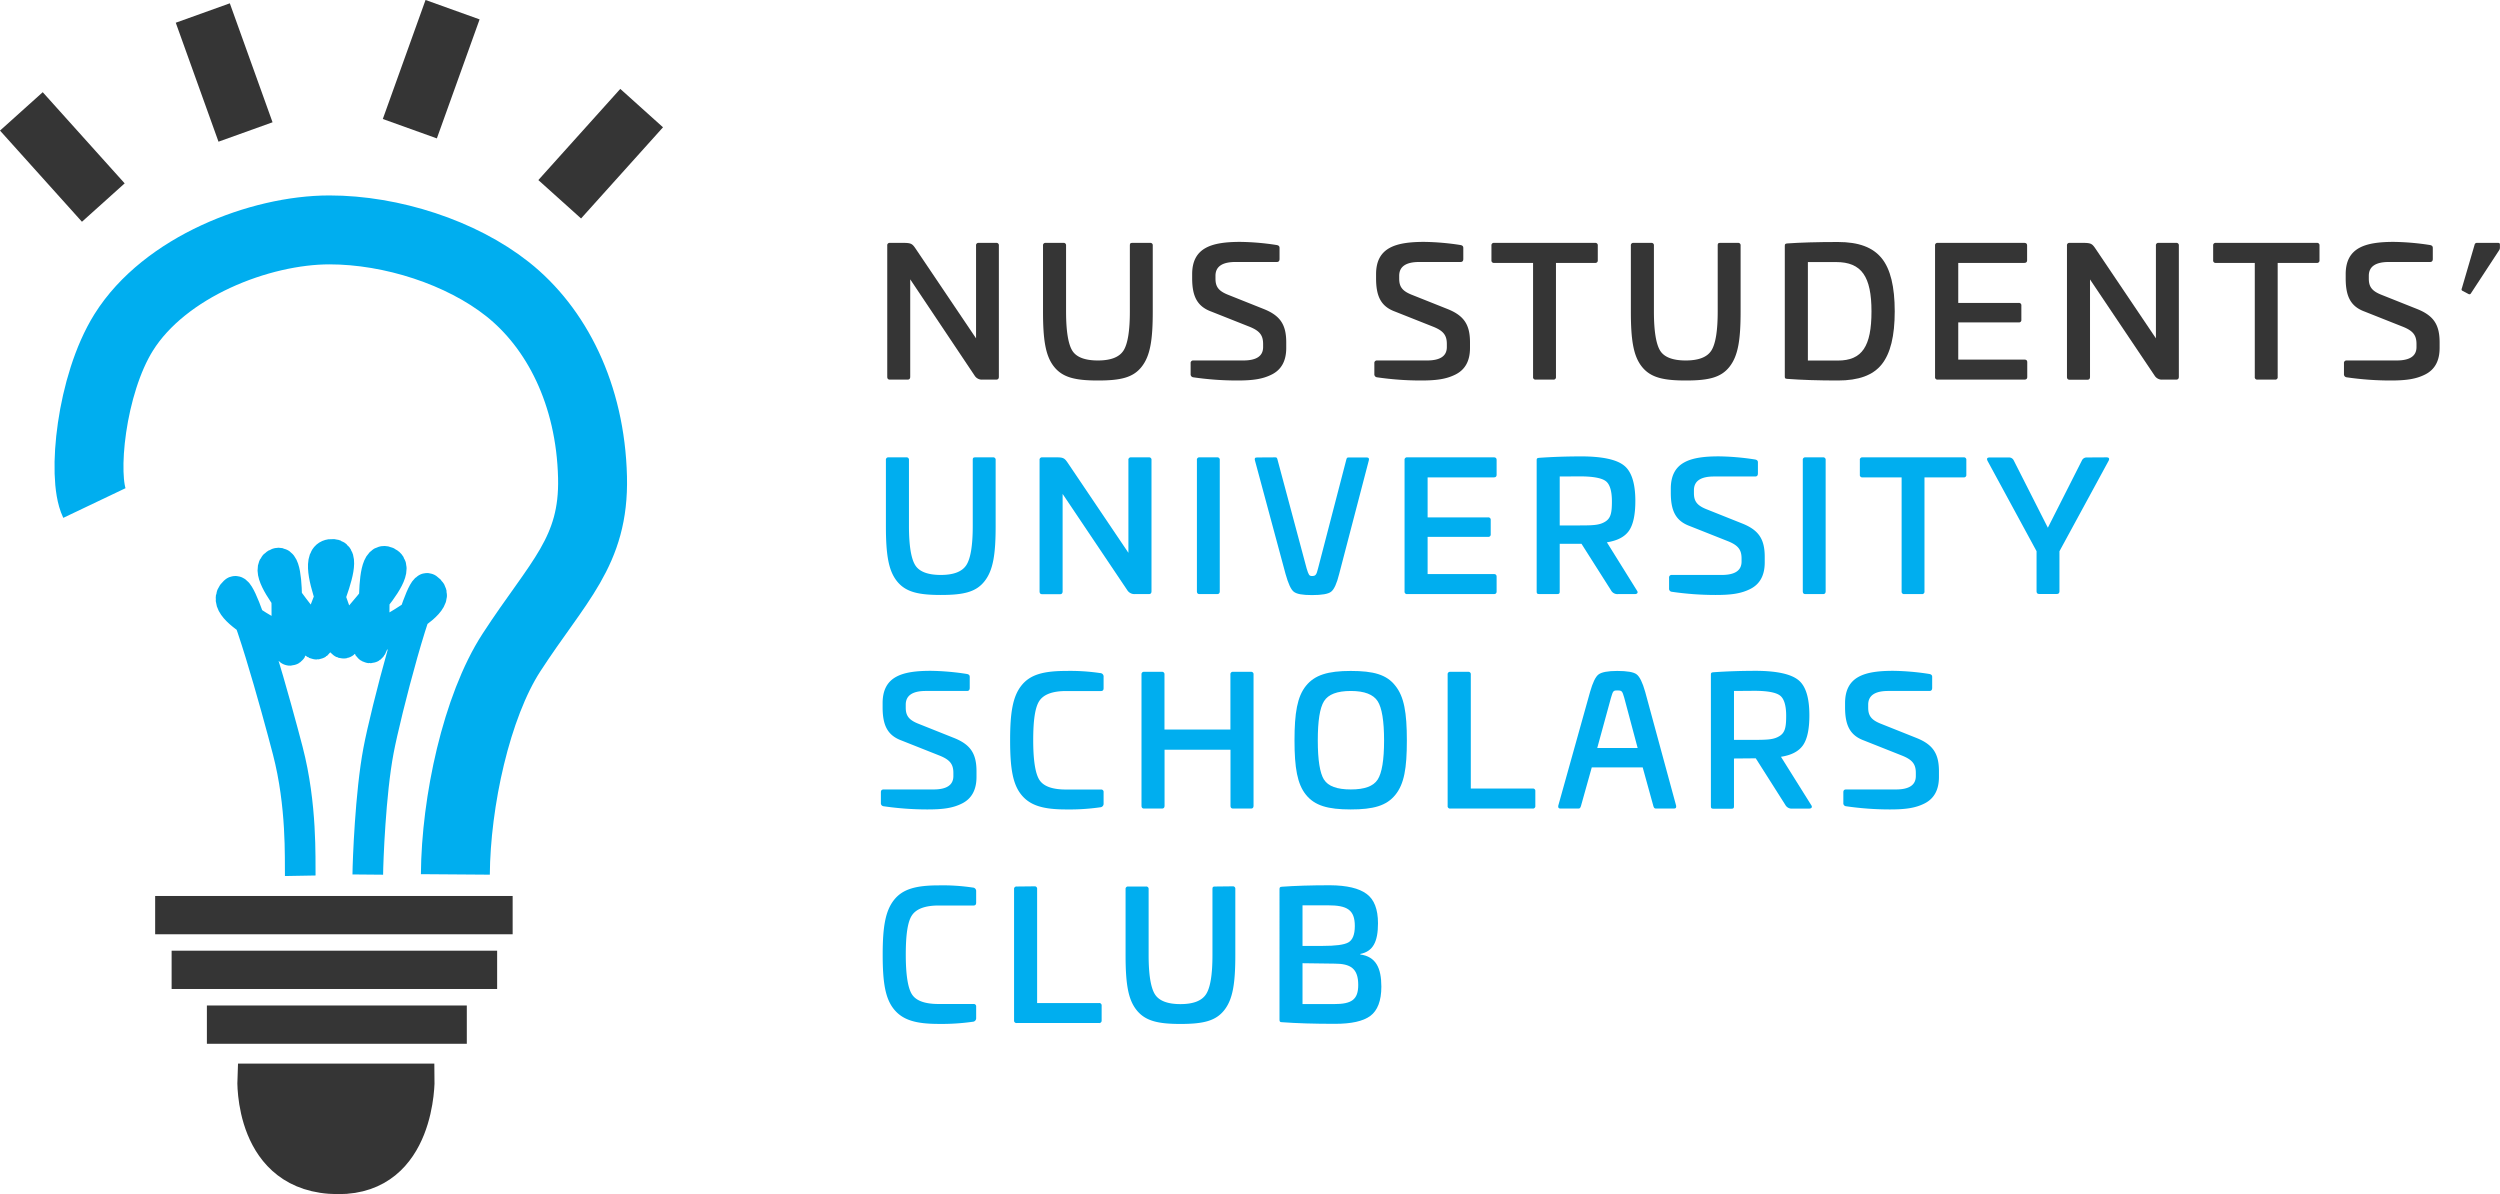 <svg id="Layer_1" data-name="Layer 1" xmlns="http://www.w3.org/2000/svg" viewBox="0 0 652.89 311.86"><defs><style>.cls-1,.cls-2,.cls-4{fill:none;}.cls-1,.cls-2{stroke:#00aeef;}.cls-1,.cls-2,.cls-3,.cls-4,.cls-5{stroke-miterlimit:10;}.cls-1{stroke-width:18px;}.cls-2,.cls-5{stroke-width:8px;}.cls-3{fill:#161616;stroke-width:15px;}.cls-3,.cls-4,.cls-5{stroke:#353535;}.cls-4{stroke-width:10px;}.cls-5,.cls-6{fill:#353535;}.cls-7{fill:#00aeef;}</style></defs><title>USC Logo (New)</title><path class="cls-1" d="M343.24,350.15c-3.27-6.86-.91-30.86,7.65-44.56,10.72-17.14,35.58-26.77,53.73-26.77,16.25,0,34.44,5.9,46.52,15.47,12.73,10.09,21.66,27.4,22.19,49.11.48,19.49-9.08,27.16-21.17,45.79-9.15,14.1-14.51,38.95-14.65,57.95" transform="translate(-318.59 -218.78)"/><path class="cls-2" d="M397,447.49c-.08-4.43.47-18.38-3.26-32.69-2.71-10.41-11.74-43.46-13.89-41.51-5.8,5.26,17.29,13.4,14.74,15.25s.93-25.2-3.86-22.53c-5.08,2.83,13.7,20.59,10.55,21s10.11-23,4.31-23.45c-8-.56,5.49,24.07,2.55,23.18s17.39-18.33,11.59-21.16S418,389.55,415,387.92s21.63-11.1,15.26-15.44c-2.16-1.47-11,32.57-12.82,42.31-2.12,11.17-2.77,29-2.8,32.39" transform="translate(-318.59 -218.78)"/><line class="cls-3" x1="5.58" y1="29.09" x2="26.98" y2="52.9"/><line class="cls-3" x1="52.96" y1="3.4" x2="64.12" y2="34.47"/><line class="cls-3" x1="167.57" y1="28.23" x2="146.17" y2="52.04"/><line class="cls-3" x1="118.19" y1="2.53" x2="107.03" y2="33.61"/><line class="cls-4" x1="40.52" y1="238.99" x2="133.88" y2="238.99"/><line class="cls-4" x1="44.82" y1="253.28" x2="129.83" y2="253.28"/><line class="cls-4" x1="54.03" y1="267.59" x2="121.91" y2="267.59"/><path class="cls-5" d="M384.58,500.54h43.51s.47,26.18-21.21,26.1C383.46,526.56,384.58,500.54,384.58,500.54Z" transform="translate(-318.59 -218.78)"/><path class="cls-6" d="M578.75,282.21a.62.62,0,0,1,.7.7v34.26c0,.51-.24.75-.7.75h-3.6a2.21,2.21,0,0,1-2-1L556.3,291.73v25.44c0,.51-.24.75-.7.75H551c-.47,0-.7-.24-.7-.75V282.91a.62.62,0,0,1,.7-.7h3.87c1.68.05,2,.28,2.8,1.45l15.82,23.48V282.91a.62.62,0,0,1,.7-.7Z" transform="translate(-318.59 -218.78)"/><path class="cls-6" d="M618.94,282.21a.62.62,0,0,1,.7.7v17.22c0,7.47-.66,11.58-2.9,14.43s-5.51,3.59-11.43,3.59-9.2-.79-11.44-3.59-2.89-7-2.89-14.43V282.91a.62.62,0,0,1,.7-.7h4.62a.62.62,0,0,1,.7.7v17.22c0,5.09.56,8.5,1.63,10.23s3.36,2.56,6.68,2.56,5.55-.84,6.67-2.56,1.68-5.14,1.68-10.23V282.91c0-.56.14-.7.7-.7Z" transform="translate(-318.59 -218.78)"/><path class="cls-6" d="M652,282.77c.52.09.75.33.75.75v2.89c0,.51-.23.79-.7.79H641.25c-3.5,0-5.23,1.22-5.23,3.6v.75c0,2.05.75,3.17,3.13,4.15l9.47,3.78c4.34,1.73,5.88,4.11,5.88,8.73v1.45c0,3.36-1.26,5.64-3.73,6.9s-5.13,1.59-9.1,1.59a79.08,79.08,0,0,1-11.48-.84.78.78,0,0,1-.66-.84v-2.8a.66.66,0,0,1,.75-.75h13c3.46,0,5.18-1.16,5.18-3.5v-.79c0-2.24-.84-3.41-3.45-4.48l-10.08-4c-3.69-1.35-5-4-5-8.68v-1.08c0-7,5.18-8.44,12.6-8.44A66.16,66.16,0,0,1,652,282.77Z" transform="translate(-318.59 -218.78)"/><path class="cls-6" d="M700,282.77c.51.09.74.33.74.75v2.89c0,.51-.23.79-.7.79H689.23c-3.5,0-5.23,1.22-5.23,3.6v.75c0,2.05.75,3.17,3.13,4.15l9.48,3.78c4.34,1.73,5.88,4.11,5.88,8.73v1.45c0,3.36-1.26,5.64-3.74,6.9s-5.13,1.59-9.1,1.59a79.18,79.18,0,0,1-11.48-.84.78.78,0,0,1-.66-.84v-2.8a.66.66,0,0,1,.75-.75h13c3.46,0,5.18-1.16,5.18-3.5v-.79c0-2.24-.84-3.41-3.45-4.48l-10.08-4c-3.69-1.35-4.95-4-4.95-8.68v-1.08c0-7,5.18-8.44,12.6-8.44A66.29,66.29,0,0,1,700,282.77Z" transform="translate(-318.59 -218.78)"/><path class="cls-6" d="M735.16,282.21a.62.62,0,0,1,.7.7v3.83a.62.62,0,0,1-.7.7H724.94v29.78a.62.62,0,0,1-.7.7h-4.58a.62.62,0,0,1-.7-.7V287.44H708.79a.62.62,0,0,1-.7-.7v-3.83a.62.62,0,0,1,.7-.7Z" transform="translate(-318.59 -218.78)"/><path class="cls-6" d="M772.46,282.21a.62.62,0,0,1,.7.7v17.22c0,7.47-.66,11.58-2.9,14.43s-5.51,3.59-11.43,3.59-9.2-.79-11.44-3.59-2.89-7-2.89-14.43V282.91a.62.62,0,0,1,.7-.7h4.62a.62.62,0,0,1,.7.7v17.22c0,5.09.56,8.5,1.63,10.23s3.36,2.56,6.68,2.56,5.55-.84,6.67-2.56,1.68-5.14,1.68-10.23V282.91c0-.56.14-.7.7-.7Z" transform="translate(-318.59 -218.78)"/><path class="cls-6" d="M810,286.22c2.29,2.8,3.41,7.43,3.41,13.87s-1.12,11-3.41,13.86-6.06,4.2-11.43,4.2q-7.56,0-13.17-.42c-.56-.05-.7-.09-.7-.61V283c0-.51.14-.6.7-.65,3.32-.23,7.71-.37,13.17-.37S807.7,283.38,810,286.22Zm-19.27,1v25.72h7.84c6.34,0,8.77-3.73,8.77-12.83s-2.57-12.89-9.24-12.89Z" transform="translate(-318.59 -218.78)"/><path class="cls-6" d="M847.23,282.21c.51,0,.75.23.75.7v3.83c0,.46-.24.7-.75.7H830v10.45h15.78a.62.62,0,0,1,.7.7v3.69a.62.62,0,0,1-.7.7H830v9.71h17.27c.51,0,.75.23.75.7v3.83c0,.46-.24.7-.75.7H824.64a.62.62,0,0,1-.7-.7V282.91a.62.62,0,0,1,.7-.7Z" transform="translate(-318.59 -218.78)"/><path class="cls-6" d="M886.91,282.21a.62.62,0,0,1,.7.7v34.26c0,.51-.24.75-.7.75h-3.6a2.21,2.21,0,0,1-2-1l-16.9-25.16v25.44c0,.51-.23.75-.7.75h-4.62c-.46,0-.7-.24-.7-.75V282.91a.62.62,0,0,1,.7-.7H863c1.68.05,2,.28,2.8,1.45l15.82,23.48V282.91a.62.62,0,0,1,.7-.7Z" transform="translate(-318.59 -218.78)"/><path class="cls-6" d="M923.64,282.21a.62.62,0,0,1,.7.7v3.83a.62.62,0,0,1-.7.7H913.42v29.78a.62.62,0,0,1-.7.7h-4.58a.62.62,0,0,1-.7-.7V287.44H897.27a.62.62,0,0,1-.7-.7v-3.83a.62.62,0,0,1,.7-.7Z" transform="translate(-318.59 -218.78)"/><path class="cls-6" d="M953.19,282.77c.51.09.74.33.74.75v2.89c0,.51-.23.79-.7.79H942.45c-3.5,0-5.23,1.22-5.23,3.6v.75c0,2.05.75,3.17,3.13,4.15l9.48,3.78c4.34,1.73,5.88,4.11,5.88,8.73v1.45c0,3.36-1.26,5.64-3.74,6.9s-5.13,1.59-9.1,1.59a79.18,79.18,0,0,1-11.48-.84.78.78,0,0,1-.66-.84v-2.8a.66.66,0,0,1,.75-.75h13c3.46,0,5.19-1.16,5.19-3.5v-.79c0-2.24-.84-3.41-3.46-4.48l-10.08-4c-3.69-1.35-4.95-4-4.95-8.68v-1.08c0-7,5.18-8.44,12.6-8.44A66.17,66.17,0,0,1,953.19,282.77Z" transform="translate(-318.59 -218.78)"/><path class="cls-6" d="M971,282.21c.32,0,.46.14.46.47v.84a1.22,1.22,0,0,1-.23.65l-7.33,11.2a.45.45,0,0,1-.65.19l-1.59-.84c-.23-.14-.28-.33-.14-.65l3.36-11.49a.57.57,0,0,1,.56-.37Z" transform="translate(-318.59 -218.78)"/><path class="cls-7" d="M577.91,338.22a.62.62,0,0,1,.7.7v17.23c0,7.46-.66,11.57-2.9,14.42s-5.5,3.59-11.43,3.59-9.2-.79-11.44-3.59-2.89-7-2.89-14.42V338.92a.62.62,0,0,1,.7-.7h4.62a.62.62,0,0,1,.7.7v17.23c0,5.08.56,8.49,1.63,10.22s3.36,2.56,6.68,2.56,5.55-.84,6.67-2.56,1.68-5.14,1.68-10.22V338.92c0-.56.14-.7.7-.7Z" transform="translate(-318.59 -218.78)"/><path class="cls-7" d="M618.61,338.22a.62.62,0,0,1,.7.7v34.26c0,.52-.23.75-.7.75H615a2.2,2.2,0,0,1-2-1l-16.9-25.16v25.44c0,.52-.24.75-.7.75h-4.62c-.47,0-.7-.23-.7-.75V338.92a.62.62,0,0,1,.7-.7h3.87c1.68,0,2,.28,2.8,1.45l15.83,23.48V338.92a.62.62,0,0,1,.7-.7Z" transform="translate(-318.59 -218.78)"/><path class="cls-7" d="M636.44,338.22a.62.62,0,0,1,.7.7v34.26c0,.52-.23.75-.7.75h-4.57c-.47,0-.7-.23-.7-.75V338.92a.62.62,0,0,1,.7-.7Z" transform="translate(-318.59 -218.78)"/><path class="cls-7" d="M651.66,338.22c.37,0,.46.14.6.75l7.56,28.24c.52,1.68.66,2,1.4,2,.94,0,1.17-.28,1.59-2L670.14,339c.14-.61.23-.75.61-.75h4.76c.51,0,.7.24.56.75l-7.75,29.68q-.92,3.72-2.1,4.63c-.75.6-2.43.88-5,.88s-4-.28-4.76-.88-1.44-2.15-2.14-4.63l-8-29.68c-.14-.51,0-.75.57-.75Z" transform="translate(-318.59 -218.78)"/><path class="cls-7" d="M708.7,338.22c.51,0,.74.24.74.7v3.83c0,.47-.23.7-.74.7H691.42V353.9H707.2a.62.62,0,0,1,.7.7v3.69a.62.62,0,0,1-.7.7H691.42v9.71H708.7c.51,0,.74.23.74.7v3.83c0,.47-.23.7-.74.7H686.1a.62.62,0,0,1-.7-.7V338.92a.62.62,0,0,1,.7-.7Z" transform="translate(-318.59 -218.78)"/><path class="cls-7" d="M742.67,340.32c2,1.54,3,4.67,3,9.29,0,3.59-.56,6.21-1.68,7.8s-3,2.56-5.75,3L746.08,373c.38.51.14.93-.56.93h-4.34a1.89,1.89,0,0,1-1.87-1l-7.7-12.13-5.69,0v12.42c0,.56-.14.7-.7.7H720.6c-.56,0-.7-.14-.7-.7V339c0-.52.14-.61.7-.66,3.31-.23,7-.37,11.15-.37C737.07,338,740.71,338.78,742.67,340.32Zm-16.75,2.9V356h5.27c3.69,0,5.18-.1,6.63-1s1.73-2.34,1.73-5.28c0-2.75-.56-4.53-1.64-5.32s-3.31-1.21-6.72-1.21Z" transform="translate(-318.59 -218.78)"/><path class="cls-7" d="M776.94,338.78c.51.1.74.33.74.75v2.89c0,.52-.23.8-.7.8H766.2c-3.5,0-5.23,1.21-5.23,3.59v.75c0,2.05.75,3.17,3.13,4.15l9.47,3.78c4.35,1.73,5.89,4.11,5.89,8.73v1.45c0,3.36-1.26,5.65-3.74,6.91s-5.13,1.58-9.1,1.58a79.08,79.08,0,0,1-11.48-.84.78.78,0,0,1-.66-.84v-2.8a.66.66,0,0,1,.75-.75h13c3.46,0,5.18-1.16,5.18-3.5v-.79c0-2.24-.84-3.41-3.45-4.48l-10.08-4c-3.69-1.35-4.95-4-4.95-8.68v-1.07c0-7.05,5.18-8.45,12.6-8.45A66.29,66.29,0,0,1,776.94,338.78Z" transform="translate(-318.59 -218.78)"/><path class="cls-7" d="M794.67,338.22a.62.62,0,0,1,.7.7v34.26c0,.52-.23.75-.7.75H790.1c-.47,0-.7-.23-.7-.75V338.92a.62.62,0,0,1,.7-.7Z" transform="translate(-318.59 -218.78)"/><path class="cls-7" d="M831.41,338.22a.62.62,0,0,1,.7.7v3.83a.62.62,0,0,1-.7.7H821.18v29.78a.62.62,0,0,1-.7.7h-4.57a.62.62,0,0,1-.7-.7V343.45H805a.62.62,0,0,1-.7-.7v-3.83a.62.62,0,0,1,.7-.7Z" transform="translate(-318.59 -218.78)"/><path class="cls-7" d="M868.7,338.22c.7,0,.89.33.51,1l-12.78,23.52v10.41c0,.52-.24.75-.7.75h-4.58c-.47,0-.7-.23-.7-.75V362.73l-12.74-23.48c-.38-.7-.19-1,.51-1h5a1.34,1.34,0,0,1,1.26.75l8.92,17.6,8.91-17.6a1.34,1.34,0,0,1,1.26-.75Z" transform="translate(-318.59 -218.78)"/><path class="cls-7" d="M571.09,394.79c.52.1.75.33.75.75v2.89c0,.52-.23.8-.7.8H560.36c-3.5,0-5.23,1.21-5.23,3.59v.75c0,2.05.75,3.17,3.13,4.15l9.47,3.78c4.34,1.73,5.88,4.11,5.88,8.73v1.45c0,3.36-1.26,5.65-3.73,6.91s-5.13,1.58-9.1,1.58a79.32,79.32,0,0,1-11.49-.84.78.78,0,0,1-.65-.84v-2.8c0-.51.24-.74.75-.74h13c3.46,0,5.18-1.17,5.18-3.5v-.8c0-2.24-.84-3.4-3.45-4.48l-10.08-4c-3.69-1.35-4.95-4-4.95-8.68v-1.07c0-7.05,5.18-8.45,12.6-8.45A66.16,66.16,0,0,1,571.09,394.79Z" transform="translate(-318.59 -218.78)"/><path class="cls-7" d="M605.91,394.56a.9.9,0,0,1,.89,1v2.94c0,.52-.23.75-.7.75H597c-3.55,0-5.88.89-7,2.61s-1.58,5.14-1.58,10.22.51,8.59,1.58,10.32,3.41,2.57,7,2.57h9.1a.62.62,0,0,1,.7.7v2.94a.92.92,0,0,1-.89,1,56.56,56.56,0,0,1-8.91.56c-5.93,0-9.38-1-11.67-3.82s-2.94-7.05-2.94-14.29.7-11.39,2.94-14.23S591,394,597,394A53,53,0,0,1,605.91,394.56Z" transform="translate(-318.59 -218.78)"/><path class="cls-7" d="M645.26,394.23a.62.62,0,0,1,.7.7v34.26c0,.52-.23.75-.7.75h-4.62c-.47,0-.7-.23-.7-.75V414.58H622.72v14.61c0,.52-.24.75-.7.75H617.4c-.47,0-.7-.23-.7-.75V394.93a.62.62,0,0,1,.7-.7H622a.62.62,0,0,1,.7.7v14.38h17.22V394.93a.62.62,0,0,1,.7-.7Z" transform="translate(-318.59 -218.78)"/><path class="cls-7" d="M683,397.88c2.28,2.84,3,7,3,14.28s-.7,11.34-3,14.19-5.7,3.82-11.67,3.82-9.39-1-11.67-3.82-3-7.05-3-14.19.7-11.44,3-14.28,5.74-3.88,11.67-3.88S680.73,394.93,683,397.88Zm-18.63,24.5c1.07,1.73,3.41,2.57,7,2.57s5.88-.84,7-2.57,1.68-5.13,1.68-10.22-.56-8.54-1.68-10.27-3.41-2.66-7-2.66-5.89.89-7,2.66-1.63,5.18-1.63,10.27S663.28,420.65,664.35,422.38Z" transform="translate(-318.59 -218.78)"/><path class="cls-7" d="M702,394.23a.62.62,0,0,1,.7.7v29.78h16.15a.62.62,0,0,1,.7.7v3.83a.62.62,0,0,1-.7.7H697.35a.62.62,0,0,1-.7-.7V394.93a.62.62,0,0,1,.7-.7Z" transform="translate(-318.59 -218.78)"/><path class="cls-7" d="M746,394.89c.8.6,1.54,2.1,2.24,4.57l8.08,29.73c.09.52-.09.75-.56.75H751c-.33,0-.52-.23-.65-.75l-2.76-10h-13.3l-2.8,10c-.14.52-.33.75-.61.75H726.1c-.46,0-.65-.23-.56-.75l8.31-29.73c.7-2.43,1.4-3.92,2.19-4.53s2.43-.93,4.91-.93S745.24,394.28,746,394.89ZM739.31,401l-3.59,13.12h10.55L742.77,401c-.52-1.73-.56-1.91-1.82-1.91C739.87,399.09,739.83,399.27,739.31,401Z" transform="translate(-318.59 -218.78)"/><path class="cls-7" d="M788.18,396.33c2,1.55,2.94,4.67,2.94,9.29,0,3.6-.56,6.21-1.68,7.8s-3,2.57-5.74,3l7.89,12.6c.37.51.14.93-.56.93h-4.34a1.89,1.89,0,0,1-1.87-1l-7.7-12.13-5.69.05v12.41c0,.56-.14.7-.7.7H766.1c-.56,0-.7-.14-.7-.7V395c0-.52.14-.61.7-.66,3.32-.23,7-.37,11.16-.37C782.58,394,786.22,394.79,788.18,396.33Zm-16.75,2.9V412h5.27c3.69,0,5.18-.1,6.63-1s1.73-2.34,1.73-5.28c0-2.75-.56-4.52-1.64-5.32s-3.31-1.21-6.72-1.21Z" transform="translate(-318.59 -218.78)"/><path class="cls-7" d="M822.44,394.79c.52.1.75.33.75.75v2.89c0,.52-.23.8-.7.8H811.71c-3.5,0-5.23,1.21-5.23,3.59v.75c0,2.05.75,3.17,3.13,4.15l9.47,3.78c4.34,1.73,5.88,4.11,5.88,8.73v1.45c0,3.36-1.26,5.65-3.73,6.91s-5.14,1.58-9.1,1.58a79.08,79.08,0,0,1-11.48-.84.77.77,0,0,1-.66-.84v-2.8c0-.51.23-.74.75-.74h13c3.46,0,5.18-1.17,5.18-3.5v-.8c0-2.24-.84-3.4-3.45-4.48l-10.08-4c-3.69-1.35-4.95-4-4.95-8.68v-1.07c0-7.05,5.18-8.45,12.6-8.45A66,66,0,0,1,822.44,394.79Z" transform="translate(-318.59 -218.78)"/><path class="cls-7" d="M572.63,450.57a.91.91,0,0,1,.89,1v2.94c0,.52-.23.75-.7.75h-9.1c-3.55,0-5.88.89-7,2.61s-1.58,5.14-1.58,10.23.51,8.58,1.58,10.31,3.41,2.57,7,2.57h9.1a.62.62,0,0,1,.7.7v2.94a.93.93,0,0,1-.89,1,57.8,57.8,0,0,1-8.91.56c-5.93,0-9.38-1-11.67-3.83s-2.94-7.05-2.94-14.28.7-11.39,2.94-14.24,5.69-3.83,11.67-3.83A53,53,0,0,1,572.63,450.57Z" transform="translate(-318.59 -218.78)"/><path class="cls-7" d="M588.74,450.25a.62.62,0,0,1,.7.7v29.78h16.15a.62.62,0,0,1,.7.7v3.82a.62.62,0,0,1-.7.7H584.12a.62.62,0,0,1-.7-.7V451a.62.62,0,0,1,.7-.7Z" transform="translate(-318.59 -218.78)"/><path class="cls-7" d="M640.5,450.25a.62.62,0,0,1,.7.7v17.22c0,7.47-.65,11.58-2.89,14.42s-5.51,3.6-11.44,3.6-9.19-.8-11.44-3.6-2.89-6.95-2.89-14.42V451a.62.62,0,0,1,.7-.7h4.62a.62.62,0,0,1,.7.7v17.22c0,5.09.56,8.49,1.64,10.22s3.36,2.57,6.67,2.57,5.55-.84,6.68-2.57,1.68-5.13,1.68-10.22V451c0-.56.14-.7.7-.7Z" transform="translate(-318.59 -218.78)"/><path class="cls-7" d="M675.46,452.21c2,1.44,3,4,3,7.7,0,4.85-1.31,7.33-4.62,8v.14c4.06.56,5.5,3.5,5.5,8.4,0,3.69-1,6.25-2.89,7.65s-5,2.06-9.24,2.06c-5.46,0-10-.14-13.77-.42-.56,0-.7-.14-.7-.66V451c0-.51.14-.61.7-.65,3.31-.24,7.51-.38,12.51-.38C670.33,450,673.5,450.76,675.46,452.21Zm-16.71,3v10.6H664c3.32,0,5.56-.28,6.68-.89s1.73-2,1.73-4.3c0-4.24-2-5.41-7-5.41Zm0,15.12V481H667c4.53,0,6.3-1.12,6.3-5,0-4.3-2-5.56-6.2-5.56Z" transform="translate(-318.59 -218.78)"/></svg>